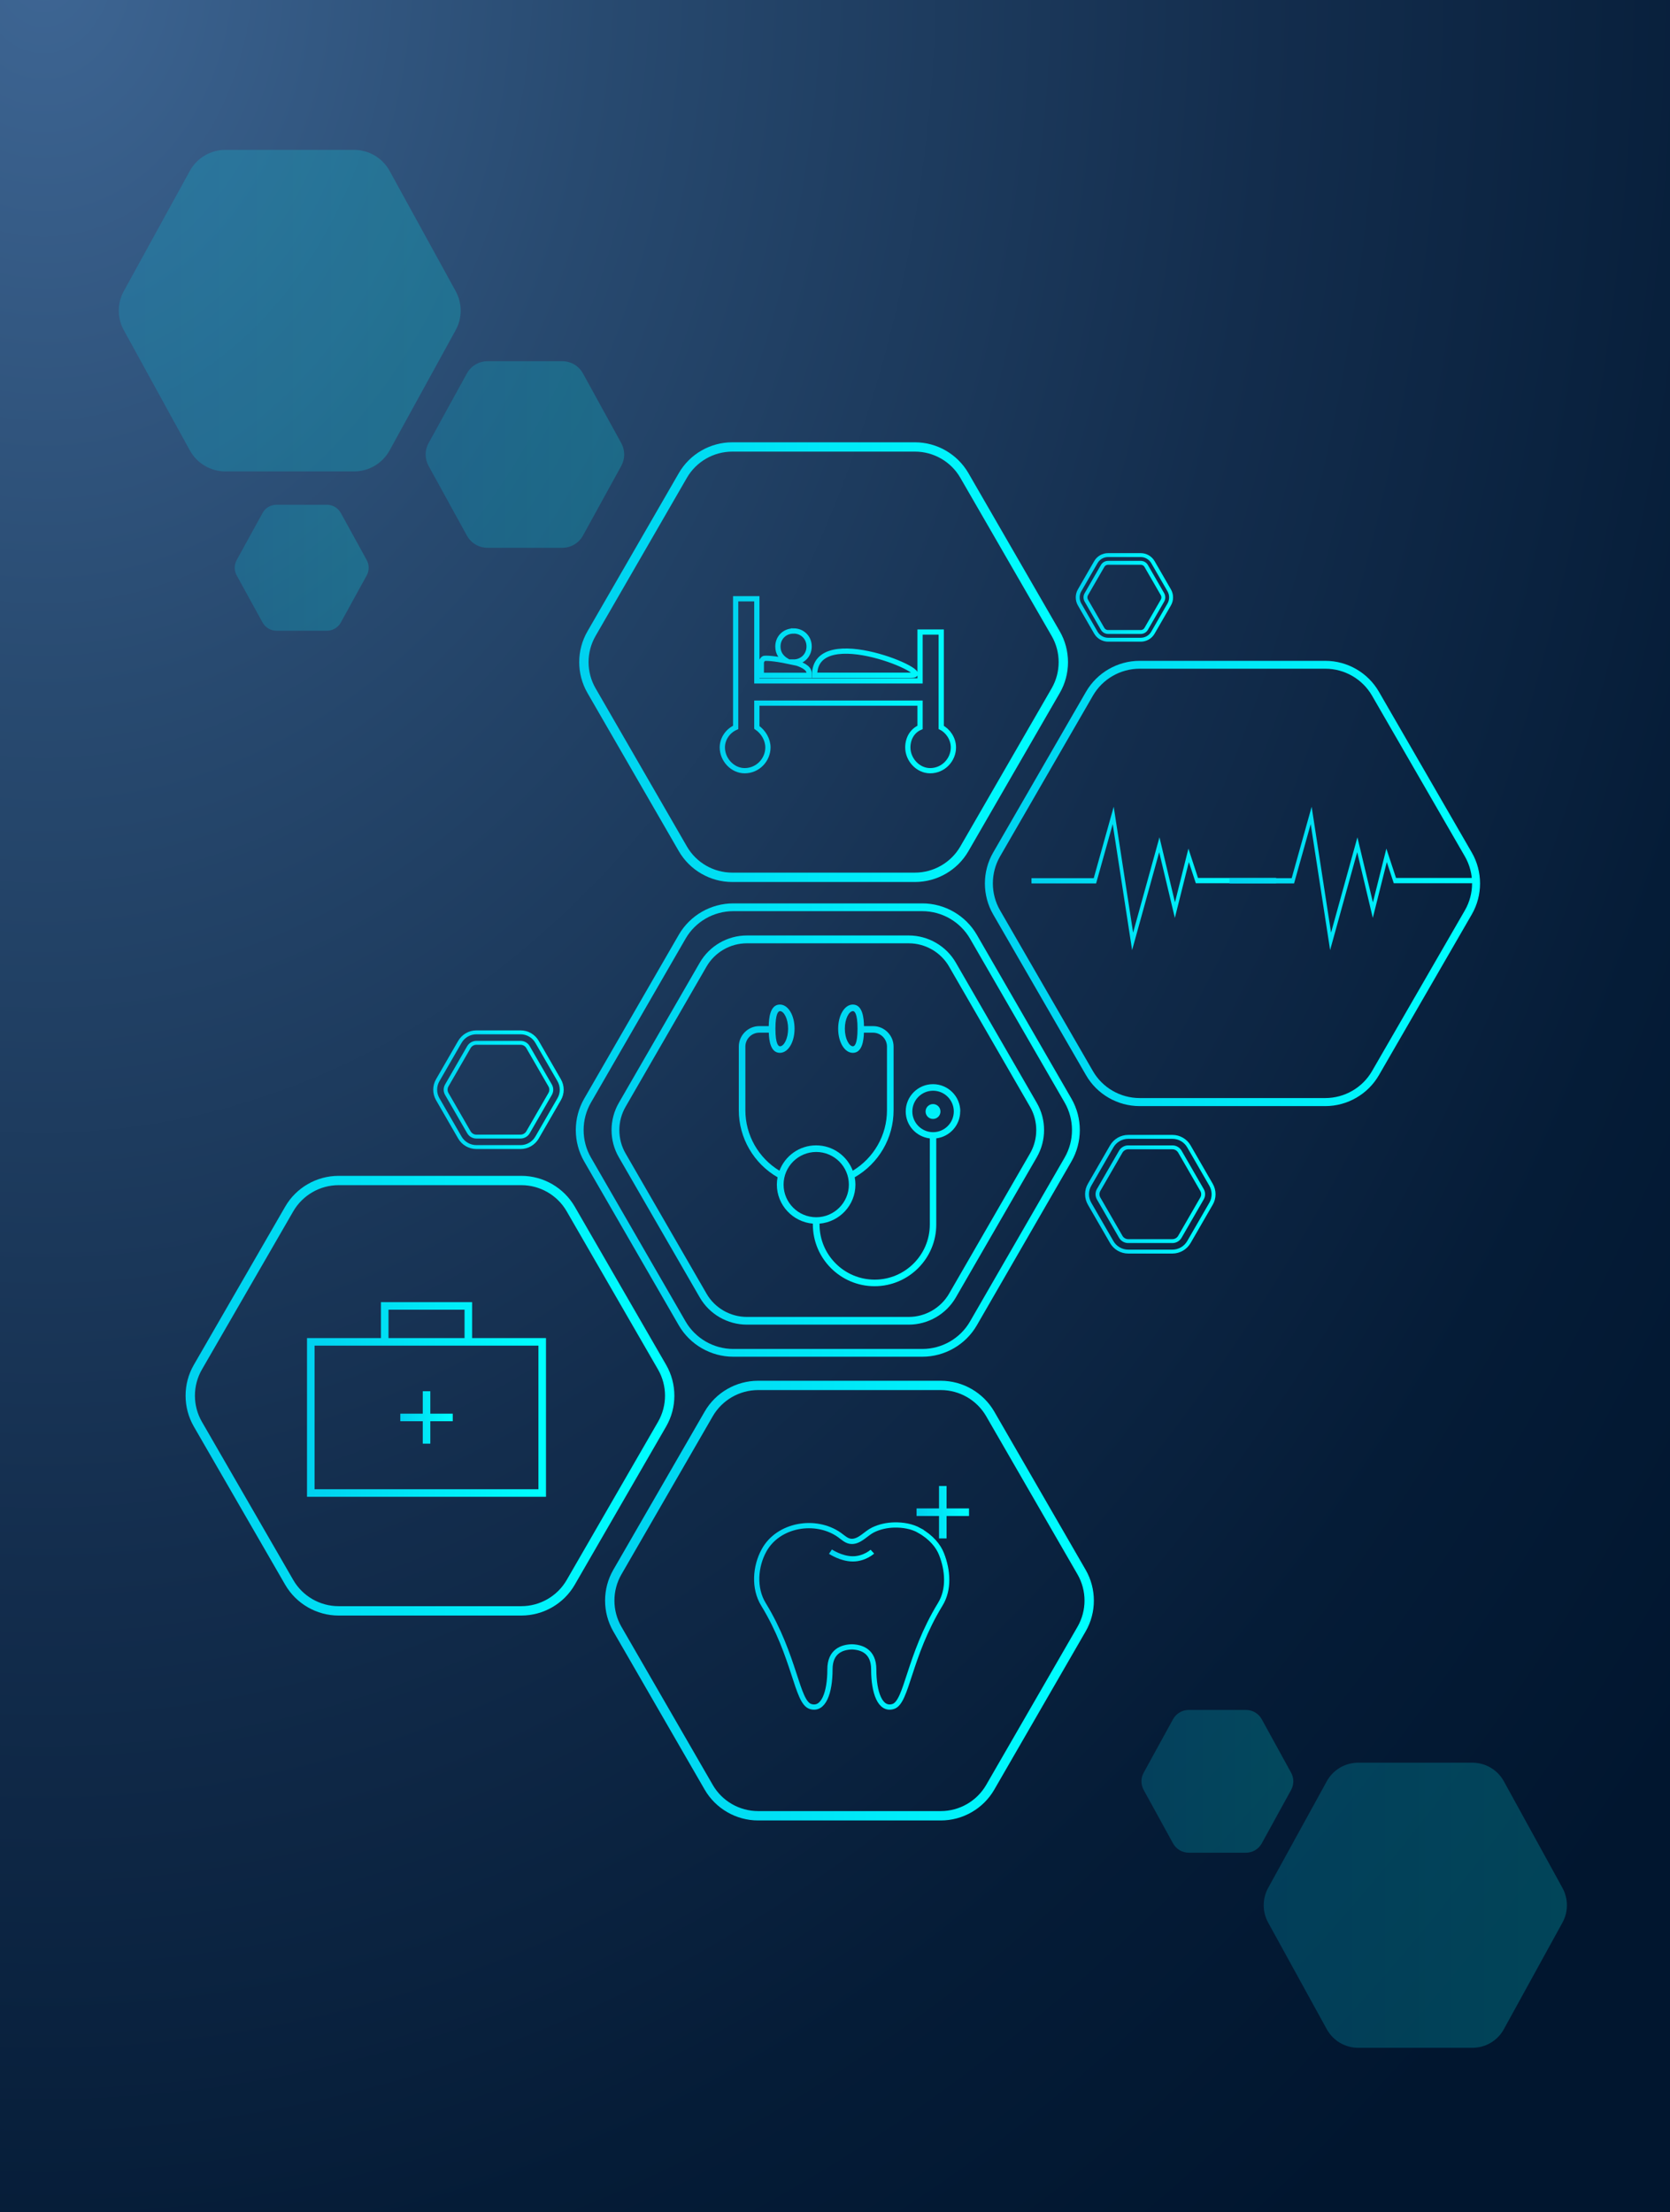 <?xml version="1.0" encoding="UTF-8"?>
<svg xmlns="http://www.w3.org/2000/svg" xmlns:xlink="http://www.w3.org/1999/xlink" viewBox="0 0 302.87 401.26">
  <defs>
    <style>
      .cls-1 {
        fill: url(#linear-gradient-2);
      }

      .cls-1, .cls-2, .cls-3, .cls-4, .cls-5 {
        opacity: .2;
      }

      .cls-6 {
        fill: url(#linear-gradient-17);
      }

      .cls-7 {
        fill: url(#linear-gradient-15);
      }

      .cls-8 {
        fill: url(#linear-gradient-18);
      }

      .cls-9 {
        stroke: url(#linear-gradient-7);
      }

      .cls-9, .cls-10, .cls-11, .cls-12, .cls-13, .cls-14 {
        fill: none;
        stroke-miterlimit: 10;
      }

      .cls-9, .cls-10, .cls-12 {
        stroke-width: .71px;
      }

      .cls-15 {
        fill: url(#linear-gradient-14);
      }

      .cls-16 {
        isolation: isolate;
      }

      .cls-17 {
        fill: url(#linear-gradient-11);
      }

      .cls-2 {
        fill: url(#linear-gradient-5);
      }

      .cls-18 {
        fill: url(#radial-gradient);
        mix-blend-mode: multiply;
      }

      .cls-3 {
        fill: url(#linear-gradient);
      }

      .cls-19 {
        fill: url(#linear-gradient-10);
      }

      .cls-4 {
        fill: url(#linear-gradient-3);
      }

      .cls-20 {
        fill: url(#linear-gradient-16);
      }

      .cls-10 {
        stroke: url(#linear-gradient-23);
      }

      .cls-5 {
        fill: url(#linear-gradient-4);
      }

      .cls-11 {
        fill-rule: evenodd;
        stroke: url(#linear-gradient-24);
      }

      .cls-11, .cls-13, .cls-14 {
        stroke-width: .95px;
      }

      .cls-12 {
        stroke: url(#linear-gradient-6);
      }

      .cls-21 {
        fill: url(#linear-gradient-9);
      }

      .cls-13 {
        stroke: url(#linear-gradient-21);
      }

      .cls-22 {
        fill: url(#linear-gradient-22);
      }

      .cls-14 {
        stroke: url(#linear-gradient-20);
      }

      .cls-23 {
        fill: url(#linear-gradient-19);
      }

      .cls-24 {
        fill: url(#linear-gradient-8);
      }

      .cls-25 {
        fill: url(#linear-gradient-12);
      }

      .cls-26 {
        fill: url(#linear-gradient-13);
      }
    </style>
    <radialGradient id="radial-gradient" cx="301.66" cy="334.15" fx="301.66" fy="334.15" r="639.73" gradientTransform="translate(-176.1 -274.26) scale(.61 .8)" gradientUnits="userSpaceOnUse">
      <stop offset="0" stop-color="#3e6694"/>
      <stop offset=".26" stop-color="#284a70"/>
      <stop offset=".57" stop-color="#132d4d"/>
      <stop offset=".82" stop-color="#051c37"/>
      <stop offset=".99" stop-color="#01162f"/>
    </radialGradient>
    <linearGradient id="linear-gradient" x1="207" y1="323.12" x2="234.55" y2="323.12" gradientUnits="userSpaceOnUse">
      <stop offset="0" stop-color="#00d1ef"/>
      <stop offset="1" stop-color="aqua"/>
    </linearGradient>
    <linearGradient id="linear-gradient-2" x1="229.19" y1="345.59" x2="284.17" y2="345.59" xlink:href="#linear-gradient"/>
    <linearGradient id="linear-gradient-3" x1="77.19" y1="82.45" x2="113.2" y2="82.45" xlink:href="#linear-gradient"/>
    <linearGradient id="linear-gradient-4" x1="42.56" y1="102.99" x2="66.86" y2="102.99" xlink:href="#linear-gradient"/>
    <linearGradient id="linear-gradient-5" x1="21.53" y1="56.34" x2="83.55" y2="56.34" xlink:href="#linear-gradient"/>
    <linearGradient id="linear-gradient-6" x1="78.57" y1="197.66" x2="102.24" y2="197.66" xlink:href="#linear-gradient"/>
    <linearGradient id="linear-gradient-7" x1="196.78" y1="216.62" x2="220.45" y2="216.62" xlink:href="#linear-gradient"/>
    <linearGradient id="linear-gradient-8" x1="33.66" y1="253.17" x2="122.29" y2="253.17" xlink:href="#linear-gradient"/>
    <linearGradient id="linear-gradient-9" x1="109.75" y1="290.34" x2="198.38" y2="290.34" xlink:href="#linear-gradient"/>
    <linearGradient id="linear-gradient-10" x1="105.06" y1="120.1" x2="193.69" y2="120.1" xlink:href="#linear-gradient"/>
    <linearGradient id="linear-gradient-11" x1="178.62" y1="160.25" x2="268.42" y2="160.25" xlink:href="#linear-gradient"/>
    <linearGradient id="linear-gradient-12" x1="104.43" y1="204.99" x2="195.84" y2="204.99" xlink:href="#linear-gradient"/>
    <linearGradient id="linear-gradient-13" x1="110.91" y1="204.99" x2="189.36" y2="204.99" xlink:href="#linear-gradient"/>
    <linearGradient id="linear-gradient-14" x1="137.09" y1="189.44" x2="171.56" y2="223.92" xlink:href="#linear-gradient"/>
    <linearGradient id="linear-gradient-15" x1="147.06" y1="179.47" x2="181.54" y2="213.94" xlink:href="#linear-gradient"/>
    <linearGradient id="linear-gradient-16" x1="55.69" y1="253.85" x2="99.03" y2="253.85" xlink:href="#linear-gradient"/>
    <linearGradient id="linear-gradient-17" x1="72.6" y1="257.11" x2="82.11" y2="257.11" xlink:href="#linear-gradient"/>
    <linearGradient id="linear-gradient-18" x1="187.07" y1="159.34" x2="231.44" y2="159.34" xlink:href="#linear-gradient"/>
    <linearGradient id="linear-gradient-19" x1="222.97" y1="159.34" x2="267.34" y2="159.34" xlink:href="#linear-gradient"/>
    <linearGradient id="linear-gradient-20" x1="136.77" y1="293.13" x2="172.18" y2="293.13" xlink:href="#linear-gradient"/>
    <linearGradient id="linear-gradient-21" x1="150.35" y1="282.16" x2="158.53" y2="282.16" xlink:href="#linear-gradient"/>
    <linearGradient id="linear-gradient-22" x1="166.23" y1="274.3" x2="175.74" y2="274.3" xlink:href="#linear-gradient"/>
    <linearGradient id="linear-gradient-23" x1="195.09" y1="108.36" x2="212.74" y2="108.36" xlink:href="#linear-gradient"/>
    <linearGradient id="linear-gradient-24" x1="130.53" y1="124.2" x2="173.39" y2="124.2" xlink:href="#linear-gradient"/>
  </defs>
  <g class="cls-16">
    <g id="Layer_1" data-name="Layer 1">
      <rect class="cls-18" width="302.87" height="401.26"/>
      <g>
        <path class="cls-3" d="m225.97,310.17h-10.37c-1.19,0-2.29.65-2.86,1.69l-5.32,9.69c-.54.98-.54,2.17,0,3.14l5.32,9.69c.57,1.04,1.67,1.69,2.86,1.69h10.37c1.19,0,2.29-.65,2.86-1.69l5.32-9.69c.54-.98.54-2.17,0-3.14l-5.32-9.69c-.57-1.04-1.67-1.69-2.86-1.69Z"/>
        <path class="cls-1" d="m267.03,319.74h-20.7c-2.38,0-4.57,1.29-5.71,3.38l-10.63,19.34c-1.07,1.95-1.07,4.32,0,6.28l10.63,19.34c1.14,2.08,3.33,3.38,5.71,3.38h20.7c2.38,0,4.57-1.29,5.71-3.38l10.63-19.34c1.07-1.95,1.07-4.32,0-6.28l-10.63-19.34c-1.14-2.08-3.33-3.38-5.71-3.38Z"/>
      </g>
      <g>
        <path class="cls-4" d="m101.98,65.52h-13.56c-1.56,0-2.99.85-3.74,2.21l-6.96,12.66c-.7,1.28-.7,2.83,0,4.11l6.96,12.66c.75,1.36,2.18,2.21,3.74,2.21h13.56c1.56,0,2.99-.85,3.74-2.21l6.96-12.66c.7-1.28.7-2.83,0-4.11l-6.96-12.66c-.75-1.36-2.18-2.21-3.74-2.21Z"/>
        <path class="cls-5" d="m59.29,91.56h-9.15c-1.05,0-2.02.57-2.52,1.49l-4.7,8.55c-.47.86-.47,1.91,0,2.77l4.7,8.55c.51.92,1.47,1.49,2.52,1.49h9.15c1.05,0,2.02-.57,2.52-1.49l4.7-8.55c.47-.86.47-1.91,0-2.77l-4.7-8.55c-.51-.92-1.47-1.49-2.52-1.49Z"/>
        <path class="cls-2" d="m64.22,27.19h-23.35c-2.68,0-5.15,1.46-6.44,3.81l-11.98,21.81c-1.21,2.2-1.21,4.87,0,7.08l11.98,21.81c1.29,2.35,3.76,3.81,6.44,3.81h23.35c2.68,0,5.15-1.46,6.44-3.81l11.98-21.81c1.21-2.2,1.21-4.87,0-7.08l-11.98-21.81c-1.29-2.35-3.76-3.81-6.44-3.81Z"/>
      </g>
      <g>
        <path class="cls-12" d="m94.41,208.07h-8.02c-1.23,0-2.38-.66-2.99-1.73l-4.01-6.95c-.62-1.07-.62-2.39,0-3.45l4.01-6.95c.62-1.07,1.76-1.73,2.99-1.73h8.02c1.23,0,2.38.66,2.99,1.73l4.01,6.95c.62,1.07.62,2.39,0,3.45l-4.01,6.95c-.62,1.07-1.76,1.73-2.99,1.73Zm-8.02-18.91c-.55,0-1.07.3-1.35.78l-4.01,6.95c-.28.48-.28,1.07,0,1.55l4.01,6.95c.28.48.79.78,1.35.78h8.02c.55,0,1.07-.3,1.35-.78l4.01-6.95c.28-.48.28-1.07,0-1.55l-4.01-6.95c-.28-.48-.79-.78-1.35-.78h-8.02Z"/>
        <path class="cls-9" d="m212.63,227.03h-8.02c-1.23,0-2.38-.66-2.99-1.73l-4.01-6.95c-.62-1.07-.62-2.39,0-3.45l4.01-6.95c.62-1.07,1.76-1.73,2.99-1.73h8.02c1.23,0,2.38.66,2.99,1.73l4.01,6.95c.62,1.07.62,2.39,0,3.45l-4.01,6.95c-.62,1.07-1.76,1.73-2.99,1.73Zm-8.02-18.91c-.55,0-1.07.3-1.35.78l-4.01,6.95c-.28.48-.28,1.07,0,1.55l4.01,6.95c.28.48.79.78,1.35.78h8.02c.55,0,1.07-.3,1.35-.78l4.01-6.95c.28-.48.28-1.07,0-1.55l-4.01-6.95c-.28-.48-.79-.78-1.35-.78h-8.02Z"/>
        <path class="cls-24" d="m94.55,293.05h-33.14c-3.98,0-7.69-2.14-9.69-5.59l-16.57-28.7c-1.99-3.45-1.99-7.74,0-11.18l16.57-28.7c1.99-3.45,5.7-5.59,9.69-5.59h33.14c3.98,0,7.69,2.14,9.69,5.59l16.57,28.7c1.99,3.45,1.99,7.74,0,11.18l-16.57,28.7c-1.99,3.45-5.7,5.59-9.69,5.59Zm-33.14-78.07c-3.38,0-6.53,1.82-8.22,4.74l-16.57,28.7c-1.69,2.93-1.69,6.56,0,9.49l16.57,28.7c1.69,2.93,4.84,4.74,8.22,4.74h33.14c3.38,0,6.53-1.82,8.22-4.74l16.57-28.7c1.69-2.93,1.69-6.56,0-9.49l-16.57-28.7c-1.69-2.93-4.84-4.74-8.22-4.74h-33.14Z"/>
        <path class="cls-21" d="m170.63,330.22h-33.14c-3.98,0-7.69-2.14-9.69-5.59l-16.57-28.7c-1.99-3.45-1.99-7.74,0-11.18l16.57-28.7c1.99-3.45,5.7-5.59,9.69-5.59h33.14c3.98,0,7.69,2.14,9.69,5.59l16.57,28.7c1.99,3.45,1.99,7.74,0,11.18l-16.57,28.7c-1.99,3.45-5.7,5.59-9.69,5.59Zm-33.14-78.07c-3.38,0-6.53,1.82-8.22,4.74l-16.57,28.7c-1.69,2.93-1.69,6.56,0,9.49l16.57,28.7c1.69,2.93,4.84,4.74,8.22,4.74h33.14c3.38,0,6.53-1.82,8.22-4.74l16.57-28.7c1.69-2.93,1.69-6.56,0-9.49l-16.57-28.7c-1.69-2.93-4.84-4.74-8.22-4.74h-33.14Z"/>
        <path class="cls-19" d="m165.94,159.99h-33.14c-3.98,0-7.69-2.14-9.69-5.59l-16.57-28.7c-1.99-3.45-1.99-7.74,0-11.18l16.57-28.7c1.99-3.45,5.7-5.59,9.69-5.59h33.14c3.98,0,7.69,2.14,9.69,5.59l16.57,28.7c1.99,3.45,1.99,7.74,0,11.18l-16.57,28.7c-1.99,3.45-5.7,5.59-9.69,5.59Zm-33.14-78.07c-3.38,0-6.53,1.82-8.22,4.74l-16.57,28.7c-1.69,2.93-1.69,6.56,0,9.49l16.57,28.7c1.69,2.93,4.84,4.74,8.22,4.74h33.14c3.38,0,6.53-1.82,8.22-4.74l16.57-28.7c1.69-2.93,1.69-6.56,0-9.49l-16.57-28.7c-1.69-2.93-4.84-4.74-8.22-4.74h-33.14Z"/>
        <path class="cls-17" d="m240.36,200.64h-33.68c-4,0-7.73-2.15-9.72-5.61l-16.84-29.16c-2-3.46-2-7.77,0-11.23l16.84-29.16c2-3.46,5.73-5.61,9.72-5.61h33.68c4,0,7.73,2.15,9.72,5.61l16.84,29.16c2,3.46,2,7.77,0,11.23l-16.84,29.16c-2,3.46-5.73,5.61-9.72,5.61Zm-33.68-79.34c-3.48,0-6.73,1.87-8.47,4.89l-16.84,29.16c-1.74,3.02-1.74,6.76,0,9.78l16.84,29.16c1.74,3.02,4.99,4.89,8.47,4.89h33.68c3.48,0,6.73-1.87,8.47-4.89l16.84-29.16c1.74-3.02,1.74-6.76,0-9.78l-16.84-29.16c-1.74-3.02-4.99-4.89-8.47-4.89h-33.68Z"/>
        <g>
          <path class="cls-25" d="m167.28,246.1h-34.3c-4.06,0-7.85-2.19-9.88-5.7l-17.15-29.71c-2.03-3.52-2.03-7.89,0-11.41l17.15-29.71c2.03-3.52,5.82-5.7,9.88-5.7h34.3c4.06,0,7.85,2.19,9.88,5.7l17.15,29.71c2.03,3.52,2.03,7.89,0,11.41l-17.15,29.71c-2.03,3.52-5.82,5.7-9.88,5.7Zm-34.3-80.82c-3.56,0-6.88,1.91-8.65,5l-17.15,29.71c-1.78,3.08-1.78,6.91,0,9.99l17.15,29.71c1.78,3.08,5.1,5,8.65,5h34.3c3.56,0,6.88-1.91,8.65-5l17.15-29.71c1.78-3.08,1.78-6.91,0-9.99l-17.15-29.71c-1.78-3.08-5.1-5-8.65-5h-34.3Z"/>
          <path class="cls-26" d="m164.81,240.28h-29.36c-3.51,0-6.79-1.89-8.54-4.93l-14.68-25.43c-1.76-3.04-1.76-6.82,0-9.87l14.68-25.43c1.76-3.04,5.03-4.93,8.54-4.93h29.36c3.51,0,6.79,1.89,8.54,4.93l14.68,25.43c1.76,3.04,1.76,6.82,0,9.87l-14.68,25.43c-1.76,3.04-5.03,4.93-8.54,4.93Zm-29.36-69.17c-3.01,0-5.81,1.62-7.32,4.23l-14.68,25.43c-1.5,2.61-1.5,5.85,0,8.45l14.68,25.43c1.5,2.61,4.31,4.23,7.32,4.23h29.36c3.01,0,5.81-1.62,7.32-4.23l14.68-25.43c1.5-2.61,1.5-5.85,0-8.45l-14.68-25.43c-1.5-2.61-4.31-4.23-7.32-4.23h-29.36Z"/>
        </g>
        <g>
          <path class="cls-15" d="m174.16,201.61c0-2.73-2.22-4.95-4.95-4.95s-4.95,2.22-4.95,4.95c0,2.53,1.91,4.6,4.37,4.89v15.62c0,5.51-4.49,10-10,10s-10-4.48-10-10v-.16c3.64-.31,6.51-3.36,6.51-7.08,0-.46-.05-.9-.13-1.33,4.35-2.51,7.05-7.1,7.05-12.15v-11.55c0-2.05-1.67-3.72-3.72-3.72h-1.65c-.02-1.4-.22-3.91-2.02-3.91-1.49,0-2.66,1.92-2.66,4.38s1.17,4.38,2.66,4.38c1.69,0,1.97-2.23,2.01-3.66h1.65c1.39,0,2.53,1.13,2.53,2.53v11.55c0,4.52-2.37,8.63-6.2,10.96-1.02-2.68-3.61-4.6-6.65-4.6s-5.63,1.91-6.65,4.6c-3.82-2.32-6.18-6.47-6.18-10.96v-11.55c0-1.39,1.13-2.53,2.53-2.53h1.72c.04,1.43.32,3.66,2.01,3.66,1.49,0,2.66-1.92,2.66-4.38s-1.17-4.38-2.66-4.38c-1.8,0-2,2.51-2.02,3.91h-1.71c-2.05,0-3.72,1.67-3.72,3.72v11.55c0,5.01,2.7,9.65,7.03,12.15-.08.43-.13.87-.13,1.32,0,3.72,2.88,6.78,6.53,7.09v.16c0,6.17,5.02,11.19,11.19,11.19s11.19-5.02,11.19-11.19v-15.63c2.44-.3,4.34-2.37,4.34-4.89Zm-19.47-11.82c-.69,0-1.47-1.36-1.47-3.19s.77-3.19,1.47-3.19c.25,0,.83.31.83,3.19s-.58,3.19-.83,3.19Zm-13.23-6.38c.69,0,1.47,1.36,1.47,3.19s-.77,3.19-1.47,3.19c-.25,0-.83-.31-.83-3.19s.58-3.19.83-3.19Zm.65,31.47c0-3.27,2.66-5.92,5.92-5.92s5.92,2.66,5.92,5.92-2.66,5.92-5.92,5.92-5.92-2.66-5.92-5.92Zm27.11-9.51c-2.07,0-3.76-1.69-3.76-3.76s1.69-3.76,3.76-3.76,3.76,1.69,3.76,3.76-1.69,3.76-3.76,3.76Z"/>
          <path class="cls-7" d="m169.21,200.27c-.74,0-1.35.6-1.35,1.35s.6,1.35,1.35,1.35,1.35-.6,1.35-1.35-.6-1.35-1.35-1.35Z"/>
        </g>
        <g>
          <path class="cls-20" d="m85.62,242.72v-6.52h-16.53v6.52h-13.41v28.79h43.34v-28.79h-13.41Zm-15.16-5.15h13.79v5.15h-13.79v-5.15Zm27.19,32.57h-40.6v-26.05h40.6v26.05Z"/>
          <polygon class="cls-6" points="78.04 252.36 76.67 252.36 76.67 256.43 72.6 256.43 72.6 257.8 76.67 257.8 76.67 261.87 78.04 261.87 78.04 257.8 82.11 257.8 82.11 256.43 78.04 256.43 78.04 252.36"/>
        </g>
        <g>
          <polygon class="cls-8" points="205.32 172.34 201.8 149.49 198.79 160.25 187.07 160.25 187.07 159.29 198.36 159.29 201.98 146.34 205.5 169.17 210.28 151.88 213.09 163.68 215.53 153.93 217.27 159.25 231.44 159.25 231.44 160.21 216.87 160.21 215.61 156.37 213.07 166.5 210.23 154.58 205.32 172.34"/>
          <polygon class="cls-23" points="241.23 172.34 237.71 149.49 234.69 160.25 222.97 160.25 222.97 159.29 234.26 159.29 237.88 146.34 241.4 169.17 246.18 151.88 248.99 163.68 251.43 153.93 253.18 159.25 267.34 159.25 267.34 160.21 252.77 160.21 251.51 156.37 248.97 166.5 246.14 154.58 241.23 172.34"/>
        </g>
        <g>
          <path class="cls-14" d="m166.71,277.6c-1.36-.75-2.97-1.01-4.51-.98-1.33.03-2.67.31-3.87.9-1.26.61-2.36,2.08-3.84,2.08-.93,0-1.57-.69-2.28-1.19-4.27-3-11.05-1.9-13.64,2.81-1.61,2.92-1.9,6.87-.12,9.78,5.78,9.46,6.01,17.76,8.55,18.55,2.35.73,3.52-2.51,3.52-6.74,0-3.3,2.21-4.03,3.97-4.08,1.76.05,3.97.78,3.97,4.08,0,4.23,1.17,7.47,3.52,6.74,2.54-.79,2.77-9.09,8.55-18.55,1.65-2.69,1.38-6.19.21-9.13-.55-1.39-1.8-3.02-4.04-4.26Z"/>
          <path class="cls-13" d="m150.61,281.46s1.94,1.31,4.06,1.31,3.54-1.31,3.54-1.31"/>
        </g>
        <polygon class="cls-22" points="171.67 269.55 170.3 269.55 170.3 273.62 166.23 273.62 166.23 274.99 170.3 274.99 170.3 279.06 171.67 279.06 171.67 274.99 175.74 274.99 175.74 273.62 171.67 273.62 171.67 269.55"/>
        <path class="cls-10" d="m206.88,116.04h-5.92c-.91,0-1.75-.49-2.21-1.27l-2.96-5.13c-.45-.79-.45-1.76,0-2.55l2.96-5.13c.45-.79,1.3-1.27,2.21-1.27h5.92c.91,0,1.75.49,2.21,1.27l2.96,5.13c.45.79.45,1.76,0,2.55l-2.96,5.13c-.45.79-1.3,1.27-2.21,1.27Zm-5.92-13.95c-.41,0-.79.22-.99.57l-2.96,5.13c-.2.35-.2.79,0,1.15l2.96,5.13c.2.35.58.57.99.57h5.92c.41,0,.79-.22.99-.57l2.96-5.13c.2-.35.2-.79,0-1.15l-2.96-5.13c-.2-.35-.58-.57-.99-.57h-5.92Z"/>
        <path class="cls-11" d="m147.73,122.49h17.53c5.04,0-17.53-9.86-17.53,0h0Zm-3.82-8.04c1.61,0,2.83,1.2,2.83,2.81s-1.22,2.83-2.83,2.83h0c1.41.4,2.83,1.01,2.83,2.01v.4h-8.67v-2.22c0-.39.19-.59.4-.8.21-.19,2.21,0,4.22.42-1-.61-1.61-1.41-1.61-2.63,0-1.61,1.22-2.81,2.83-2.81h0Zm26.79,17.5c1.2.61,2.21,2.02,2.21,3.63,0,2.22-1.81,4.22-4.22,4.22-2.21,0-4.05-2.01-4.05-4.22,0-1.6.8-3.02,2.22-3.63v-4.41h-29.6v4.41c1.2.82,2.01,2.22,2.01,3.63,0,2.22-1.81,4.22-4.22,4.22-2.21,0-4.05-2.01-4.05-4.22,0-1.6,1.03-3.02,2.42-3.63v-23.34h3.84v14.9h29.6v-8.86h3.84v17.3Z"/>
      </g>
    </g>
  </g>
</svg>